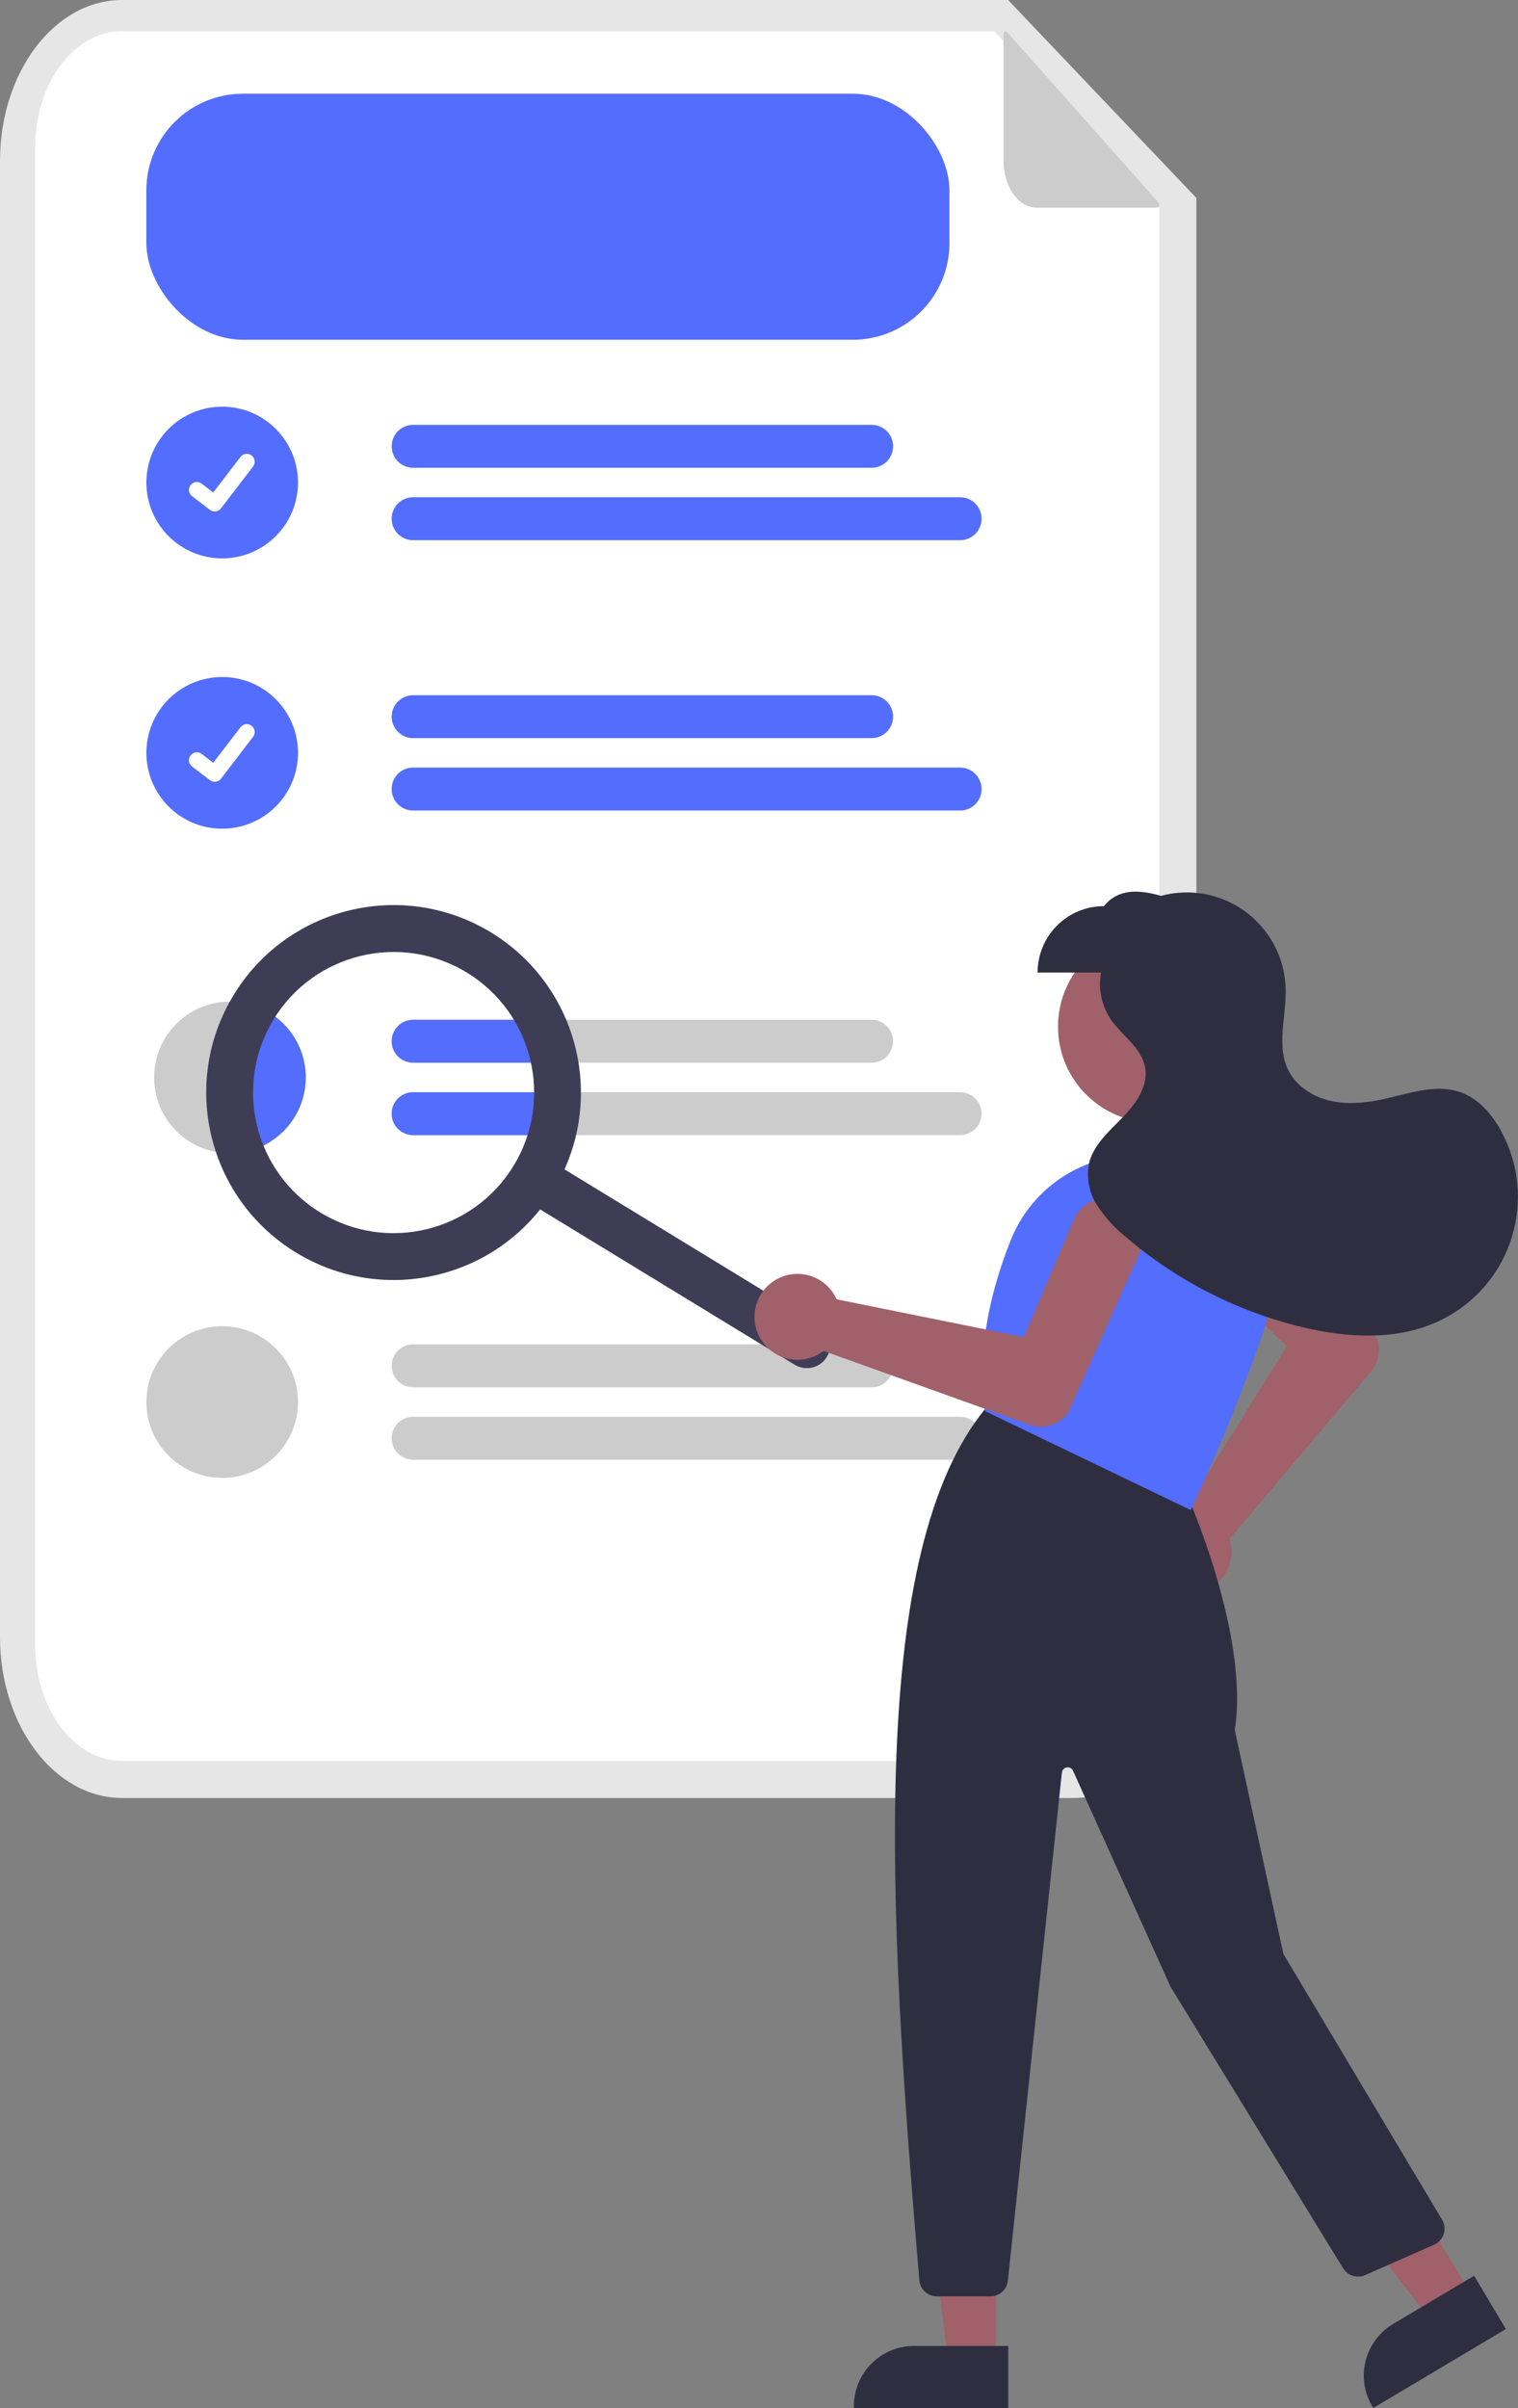 <?xml version="1.0" encoding="UTF-8"?>
<svg id="Camada_2" data-name="Camada 2" xmlns="http://www.w3.org/2000/svg" viewBox="0 0 388.88 616.61">
  <rect x="0" y="0" width="388.88" height="616.61" fill="#808080" stroke="none"/>
  <defs>
    <style>
      .cls-1 {
        fill: #2f2e41;
      }

      .cls-2 {
        fill: #fff;
      }

      .cls-3 {
        fill: #3f3d56;
      }

      .cls-4 {
        fill: #536dfe;
      }

      .cls-5 {
        fill: #e6e6e6;
      }

      .cls-6 {
        fill: #a0616a;
      }

      .cls-7 {
        fill: #ccc;
      }
    </style>
  </defs>
  <g id="Camada_1-2" data-name="Camada 1">
    <path class="cls-5" d="m275.26,460.4H31.22c-17.23-.03-31.2-18.44-31.22-41.17V41.17C.02,18.44,13.98.03,31.22,0h227.04l48.22,50.69v368.54c-.02,22.73-13.98,41.15-31.22,41.17Z"/>
    <path class="cls-2" d="m31.19,8c-12.25.02-22.17,13.32-22.19,29.74v383.43c.01,16.42,9.94,29.72,22.19,29.74h243.6c12.25-.02,22.17-13.32,22.19-29.74V53.18l-42.3-45.18H31.19Z"/>
    <path class="cls-4" d="m223.29,189.01h-117.46c-3.04,0-5.49-2.47-5.49-5.5,0-3.03,2.46-5.49,5.49-5.49h117.46c3.04,0,5.5,2.45,5.5,5.49,0,3.04-2.45,5.5-5.49,5.5h-.01Z"/>
    <path class="cls-4" d="m245.96,207.55H105.83c-3.04,0-5.5-2.46-5.5-5.5s2.46-5.5,5.5-5.5h140.13c3.04,0,5.5,2.46,5.5,5.5s-2.46,5.5-5.5,5.5Z"/>
    <path class="cls-7" d="m223.29,261.13h-117.46c-3.03,0-5.5,2.45-5.5,5.49s2.45,5.5,5.49,5.5h117.47c3.03,0,5.49-2.47,5.49-5.5,0-3.03-2.46-5.48-5.49-5.49Z"/>
    <path class="cls-7" d="m245.96,279.68H105.83c-3.03,0-5.5,2.45-5.5,5.49s2.45,5.5,5.49,5.5h140.14c3.03,0,5.49-2.47,5.49-5.5,0-3.03-2.46-5.48-5.49-5.49Z"/>
    <path class="cls-7" d="m223.29,355.24h-117.46c-3.04,0-5.49-2.47-5.49-5.5,0-3.03,2.46-5.49,5.49-5.49h117.46c3.04,0,5.5,2.45,5.5,5.49,0,3.04-2.45,5.5-5.49,5.5h-.01Z"/>
    <path class="cls-7" d="m245.96,373.79H105.83c-3.04,0-5.5-2.46-5.5-5.5s2.46-5.5,5.5-5.5h140.13c3.04,0,5.5,2.46,5.5,5.5s-2.46,5.5-5.5,5.5Z"/>
    <circle id="abdb8e2f-a218-463c-85f4-c869fef49971" class="cls-4" cx="56.92" cy="192.78" r="19.42"/>
    <path id="ba7dbbd6-0052-44b1-a552-47a8298b8d3e-569" class="cls-2" d="m54.99,200.19c-.44,0-.86-.14-1.21-.4l-.02-.02-4.56-3.49c-.89-.68-1.06-1.95-.38-2.84.68-.89,1.95-1.06,2.84-.38,0,0,0,0,0,0l2.96,2.27,6.99-9.11c.68-.89,1.95-1.06,2.84-.38h0s0,0,0,0l-.04.06.04-.06c.89.68,1.06,1.95.38,2.84l-8.22,10.72c-.39.5-.98.79-1.61.79h0Z"/>
    <path class="cls-4" d="m223.29,119.78h-117.46c-3.04,0-5.49-2.47-5.49-5.5,0-3.03,2.46-5.49,5.49-5.49h117.46c3.04,0,5.5,2.45,5.5,5.49,0,3.04-2.45,5.5-5.49,5.5h-.01Z"/>
    <path class="cls-4" d="m245.96,138.33H105.83c-3.04,0-5.5-2.46-5.5-5.5s2.46-5.5,5.5-5.5h140.13c3.04,0,5.5,2.46,5.5,5.5s-2.46,5.5-5.5,5.5Z"/>
    <circle id="abdb8e2f-a218-463c-85f4-c869fef49971-2" data-name="abdb8e2f-a218-463c-85f4-c869fef49971" class="cls-4" cx="56.92" cy="123.56" r="19.42"/>
    <path id="ba7dbbd6-0052-44b1-a552-47a8298b8d3e-569-2" data-name="ba7dbbd6-0052-44b1-a552-47a8298b8d3e-569" class="cls-2" d="m54.99,130.97c-.44,0-.86-.14-1.21-.4l-.02-.02-4.56-3.49c-.89-.68-1.06-1.95-.38-2.84.68-.89,1.95-1.06,2.84-.38,0,0,0,0,0,0l2.96,2.27,6.99-9.11c.68-.89,1.95-1.06,2.84-.38h0s0,0,0,0l-.04.06.04-.06c.89.68,1.06,1.95.38,2.84l-8.22,10.72c-.39.5-.98.79-1.61.79h0Z"/>
    <path class="cls-7" d="m78.33,275.9c0,10.73-8.69,19.43-19.42,19.43h0c-.17,0-.33,0-.5-.02-10.72-.27-19.19-9.19-18.92-19.91.28-10.72,9.19-19.19,19.91-18.92,10.53.27,18.93,8.89,18.92,19.42Z"/>
    <circle id="e4a71040-498e-4958-ad41-c2d79154b8f7" class="cls-7" cx="56.92" cy="359.02" r="19.42"/>
    <path class="cls-7" d="m296.44,53.18h-30.86c-4.69,0-8.5-5.4-8.5-12.06h0V8.75c0-.42.24-.75.53-.75.12,0,.24.06.33.16l38.83,43.68c.23.26.27.73.09,1.06-.1.18-.25.29-.42.29Z"/>
    <path class="cls-4" d="m78.33,275.9c0,10.73-8.69,19.43-19.42,19.43h0c-.17,0-.33,0-.5-.02-5.09-12.7-3.69-27.09,3.77-38.56,9.33,1.6,16.15,9.69,16.15,19.15Z"/>
    <path class="cls-4" d="m100.33,266.63c0-3.04,2.46-5.49,5.5-5.5h29.27c1.71,3.48,2.92,7.18,3.61,10.99h-32.88c-3.03,0-5.49-2.46-5.5-5.49Z"/>
    <path class="cls-4" d="m139.39,279.68c0,3.71-.49,7.41-1.46,10.99h-32.1c-3.03,0-5.5-2.45-5.5-5.49s2.45-5.5,5.49-5.5h33.57Z"/>
    <path class="cls-3" d="m211.82,347.46c-1.73,2.83-5.42,3.72-8.25,2l-70-42.7c-2.83-1.73-3.72-5.42-2-8.25,1.73-2.83,5.42-3.72,8.25-2l70,42.7c2.83,1.73,3.72,5.42,2,8.25Z"/>
    <path class="cls-3" d="m141.81,304.76c-13.8,22.63-43.34,29.79-65.97,15.98-22.63-13.8-29.79-43.34-15.98-65.97,13.8-22.63,43.34-29.79,65.97-15.98h0c22.61,13.82,29.76,43.34,15.98,65.97Zm-71.71-43.74c-10.35,16.97-4.99,39.13,11.99,49.48,16.97,10.35,39.13,4.99,49.48-11.99,10.35-16.97,4.99-39.13-11.99-49.48-16.98-10.33-39.11-4.97-49.48,11.99Z"/>
    <circle class="cls-6" cx="295.6" cy="262.9" r="24.56"/>
    <path class="cls-6" d="m294.02,400.59c-1.86-5.79,1.33-11.98,7.11-13.84.4-.13.8-.23,1.21-.31.48-.09.97-.15,1.46-.18l25.87-41.52-23.63-22.47c-3.78-3.59-3.93-9.56-.34-13.33s9.56-3.93,13.33-.34c.04.04.08.08.12.12l32.63,32.17.07.08c2.07,3.15,1.83,7.29-.59,10.18l-36.25,42.87c.11.34.2.69.27,1.05,1.19,5.96-2.68,11.75-8.64,12.94-.41.08-.82.14-1.24.17-.31.03-.62.04-.93.04-4.77-.02-8.99-3.1-10.46-7.64Z"/>
    <polygon class="cls-6" points="255.15 604.73 242.89 604.72 237.06 557.44 255.15 557.44 255.15 604.73"/>
    <path class="cls-1" d="m258.28,616.61h-39.53v-.5c0-8.5,6.89-15.39,15.39-15.39h24.15s0,15.89,0,15.89Z"/>
    <polygon class="cls-6" points="377.01 587.77 366.47 594.05 337.27 556.4 352.82 547.14 377.01 587.77"/>
    <path class="cls-1" d="m385.77,596.39l-33.97,20.22-.26-.43c-4.35-7.3-1.95-16.74,5.35-21.09,0,0,0,0,0,0h0s20.75-12.35,20.75-12.35l8.13,13.65Z"/>
    <path class="cls-1" d="m235.51,583.9c-8.21-96.71-13.1-186.54,16.92-223.19l.23-.28,50.53,20.21.08.18c.17.37,16.97,37.33,13.05,62.19l12.46,57.33,40.64,68.04c1.27,2.13.58,4.9-1.56,6.17-.16.1-.32.18-.49.26l-17.66,7.77c-2.06.9-4.47.14-5.65-1.77l-44.2-72.08-24.97-55.29c-.34-.76-1.23-1.09-1.99-.75-.48.22-.82.68-.87,1.21l-13.84,130.1c-.24,2.29-2.17,4.03-4.47,4.02h-13.73c-2.33-.01-4.28-1.8-4.49-4.12Z"/>
    <path class="cls-4" d="m252.61,361.47l-.24-.12-.04-.26c-1.89-13.21.35-27.89,6.64-43.62,6.41-15.92,23.51-24.74,40.2-20.74h0c9.4,2.32,17.41,8.47,22.06,16.96,4.59,8.41,5.46,18.35,2.37,27.42-7.93,23.2-18.23,44.91-18.33,45.12l-.22.45-52.45-25.22Z"/>
    <path class="cls-6" d="m197.48,328.57c4.77-3.77,11.69-2.95,15.45,1.82.26.33.5.67.72,1.02.26.42.48.85.68,1.3l47.95,9.69,12.77-30c2.04-4.79,7.58-7.02,12.37-4.98s7.02,7.58,4.98,12.37c-.02.05-.04.1-.07.15l-18.71,41.83-.05.09c-2.23,3.05-6.19,4.27-9.75,3.01l-52.85-18.94c-.28.22-.58.43-.89.62-5.17,3.2-11.95,1.61-15.15-3.56-.22-.35-.42-.72-.6-1.1-.13-.28-.26-.57-.36-.86-1.65-4.47-.24-9.5,3.5-12.47Z"/>
    <path class="cls-1" d="m384.33,289.2c-2.37-4.19-5.81-8.03-10.37-9.58-5.88-2-12.26.13-18.31,1.55-4.66,1.1-9.53,1.77-14.23.84-4.7-.92-9.23-3.66-11.37-7.94-3.15-6.3-.5-13.82-.69-20.86-.36-13.99-11.99-25.04-25.98-24.68-2.01.05-4.01.34-5.95.87-5.79-1.67-11.04-1.83-14.62,2.63-9.39,0-17,7.61-17,17h16.26c-.77,4.14.11,8.43,2.45,11.93,2.87,4.22,7.86,7.27,8.82,12.27.93,4.85-2.37,9.46-5.83,12.99-3.46,3.53-7.48,7.02-8.56,11.85-.66,3.66.09,7.44,2.1,10.56,2.01,3.09,4.5,5.84,7.39,8.14,12.99,11.12,28.42,19.02,45.04,23.04,11.7,2.82,24.51,3.55,35.37-1.64,17.51-8.35,24.93-29.32,16.58-46.83-.35-.73-.72-1.44-1.11-2.14Z"/>
    <rect class="cls-4" x="37.49" y="24" width="205.74" height="63" rx="24.75" ry="24.75"/>
  </g>
</svg>